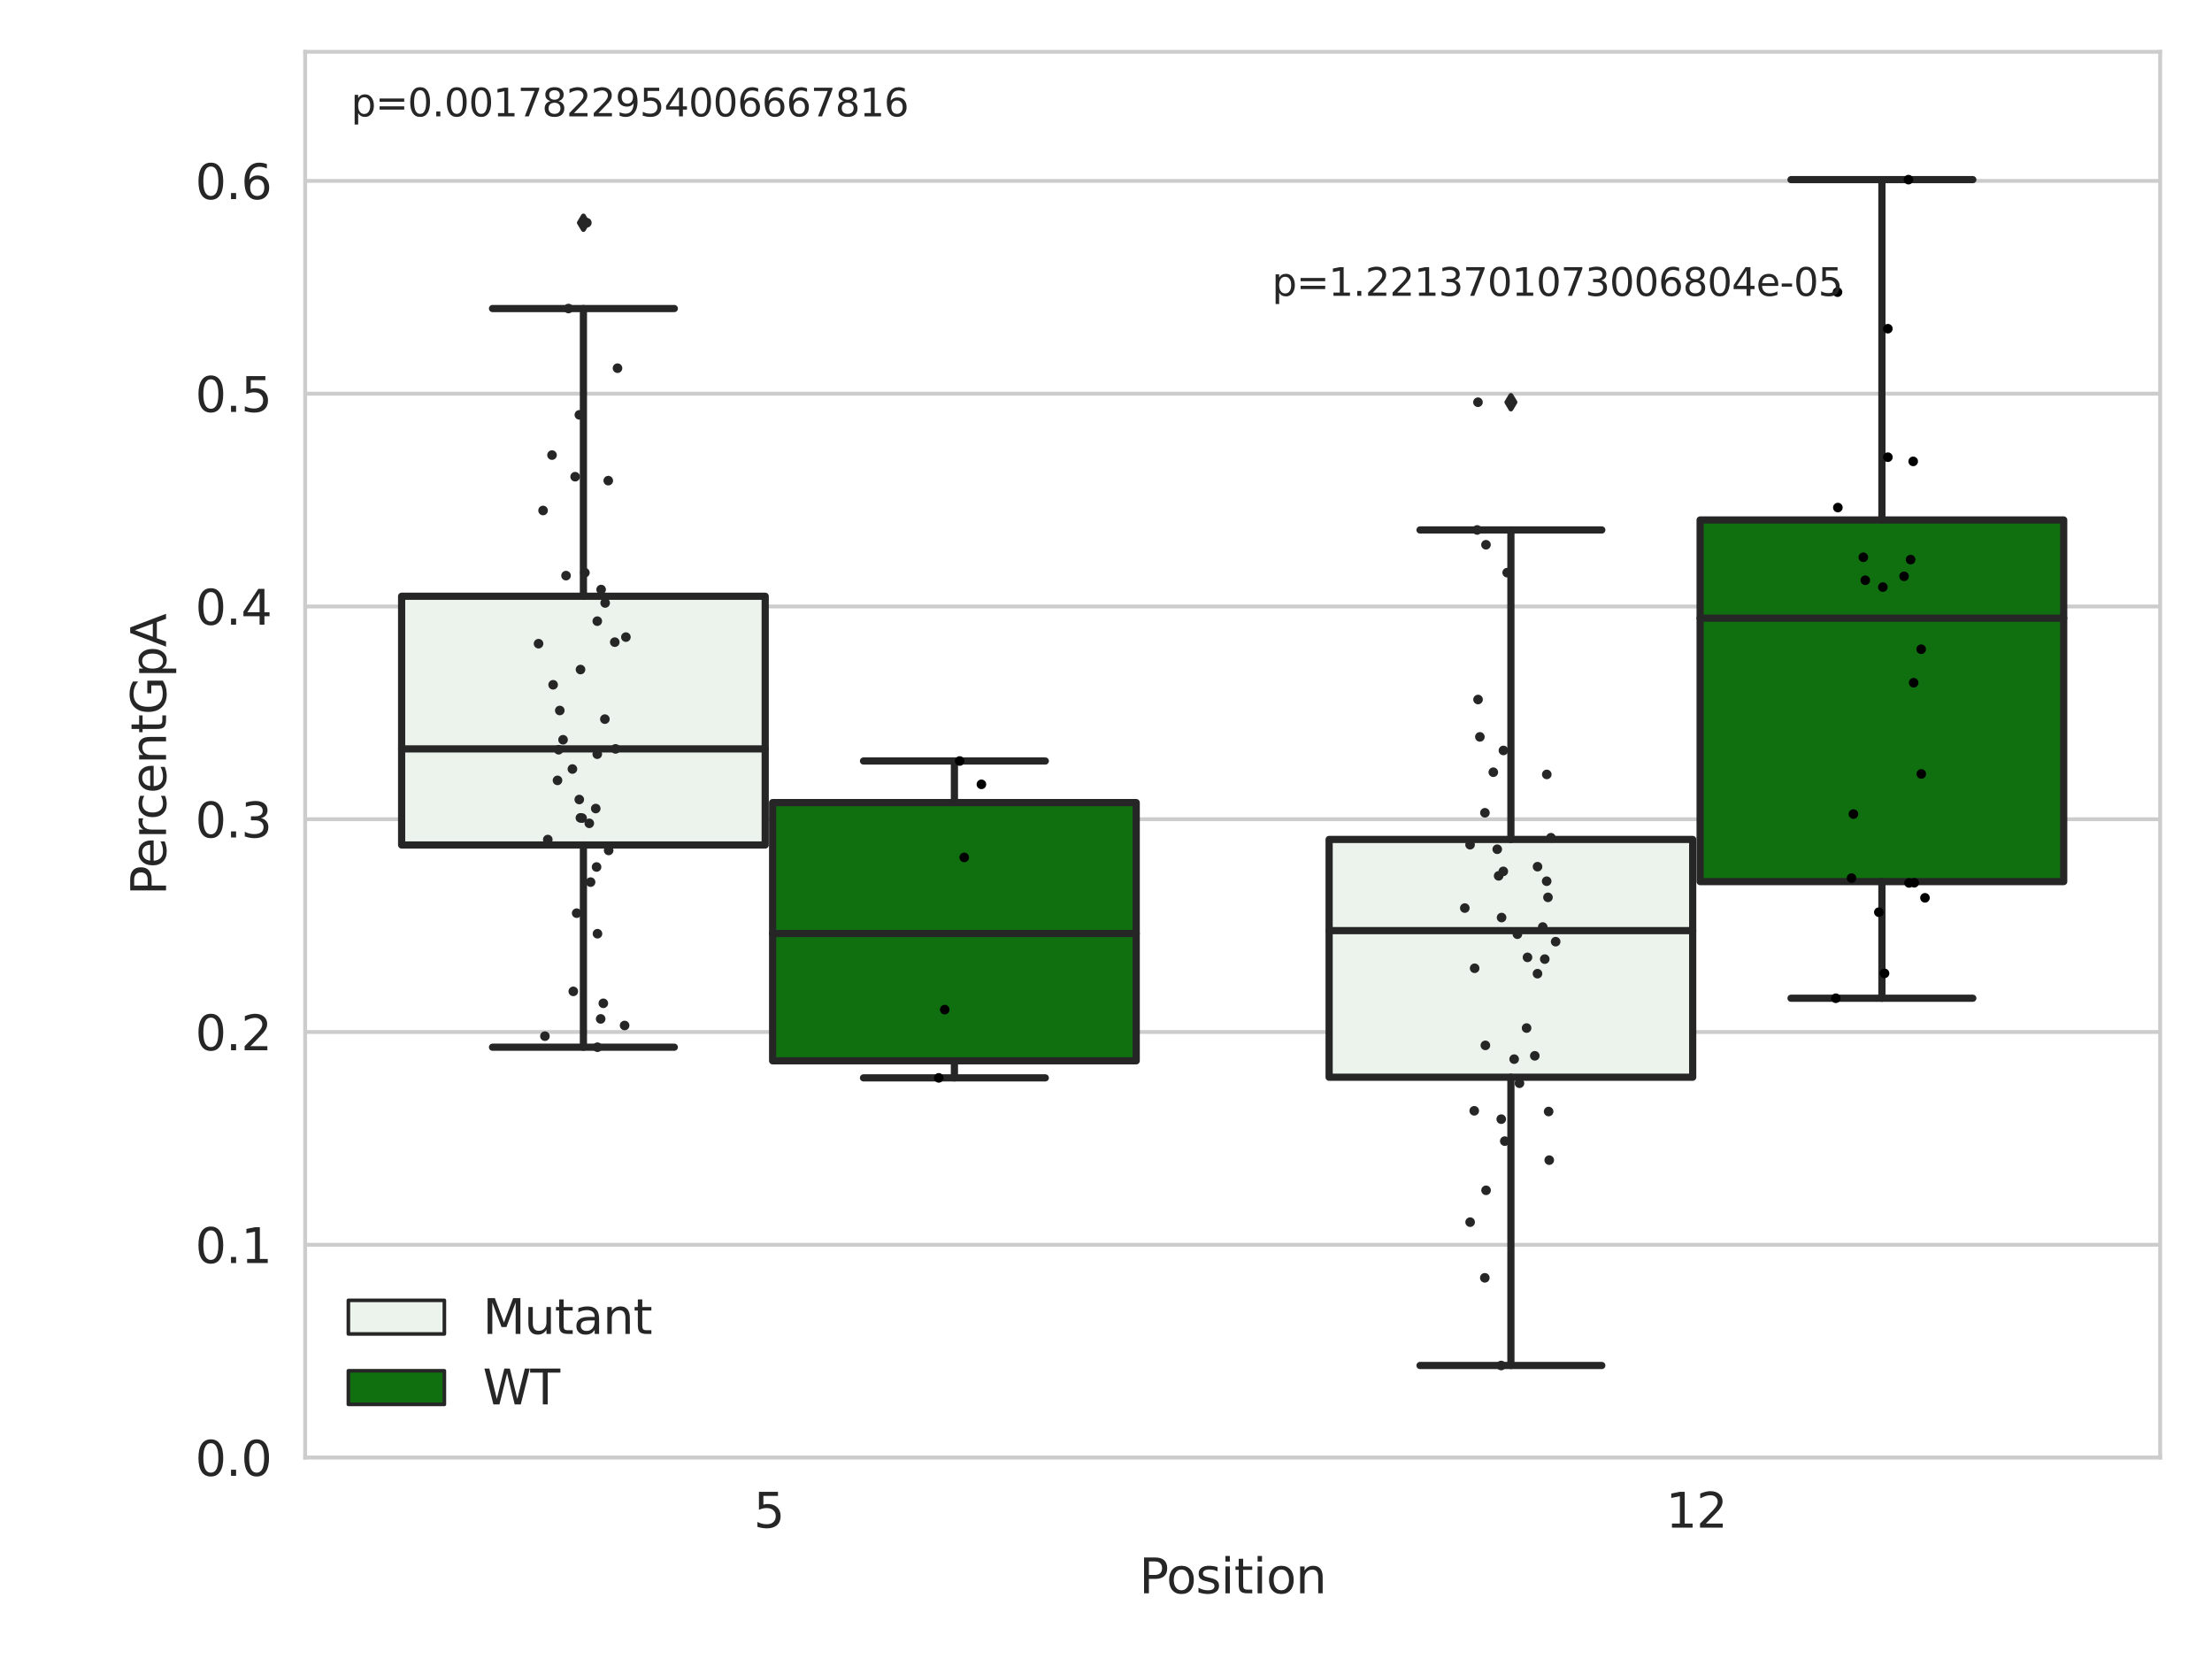 <?xml version="1.0" encoding="utf-8" standalone="no"?>
<!DOCTYPE svg PUBLIC "-//W3C//DTD SVG 1.1//EN"
  "http://www.w3.org/Graphics/SVG/1.1/DTD/svg11.dtd">
<svg xmlns:xlink="http://www.w3.org/1999/xlink" width="460.8pt" height="345.6pt" viewBox="0 0 460.8 345.6" xmlns="http://www.w3.org/2000/svg" version="1.1">
 <defs>
  <style type="text/css">*{stroke-linejoin: round; stroke-linecap: butt}</style>
 </defs>
 <g id="figure_1">
  <g id="patch_1">
   <path d="M 0 345.6 
L 460.8 345.6 
L 460.8 0 
L 0 0 
z
" style="fill: #ffffff"/>
  </g>
  <g id="axes_1">
   <g id="patch_2">
    <path d="M 63.571 303.64 
L 450 303.64 
L 450 10.8 
L 63.571 10.8 
z
" style="fill: #ffffff"/>
   </g>
   <g id="matplotlib.axis_1">
    <g id="xtick_1">
     <g id="text_1">
      <!-- 5 -->
      <g style="fill: #262626" transform="translate(156.997 318.238)scale(0.1 -0.1)">
       <defs>
        <path id="DejaVuSans-35" d="M 691 4666 
L 3169 4666 
L 3169 4134 
L 1269 4134 
L 1269 2991 
Q 1406 3038 1543 3061 
Q 1681 3084 1819 3084 
Q 2600 3084 3056 2656 
Q 3513 2228 3513 1497 
Q 3513 744 3044 326 
Q 2575 -91 1722 -91 
Q 1428 -91 1123 -41 
Q 819 9 494 109 
L 494 744 
Q 775 591 1075 516 
Q 1375 441 1709 441 
Q 2250 441 2565 725 
Q 2881 1009 2881 1497 
Q 2881 1984 2565 2268 
Q 2250 2553 1709 2553 
Q 1456 2553 1204 2497 
Q 953 2441 691 2322 
L 691 4666 
z
" transform="scale(0.016)"/>
       </defs>
       <use xlink:href="#DejaVuSans-35"/>
      </g>
     </g>
    </g>
    <g id="xtick_2">
     <g id="text_2">
      <!-- 12 -->
      <g style="fill: #262626" transform="translate(347.03 318.238)scale(0.1 -0.1)">
       <defs>
        <path id="DejaVuSans-31" d="M 794 531 
L 1825 531 
L 1825 4091 
L 703 3866 
L 703 4441 
L 1819 4666 
L 2450 4666 
L 2450 531 
L 3481 531 
L 3481 0 
L 794 0 
L 794 531 
z
" transform="scale(0.016)"/>
        <path id="DejaVuSans-32" d="M 1228 531 
L 3431 531 
L 3431 0 
L 469 0 
L 469 531 
Q 828 903 1448 1529 
Q 2069 2156 2228 2338 
Q 2531 2678 2651 2914 
Q 2772 3150 2772 3378 
Q 2772 3750 2511 3984 
Q 2250 4219 1831 4219 
Q 1534 4219 1204 4116 
Q 875 4013 500 3803 
L 500 4441 
Q 881 4594 1212 4672 
Q 1544 4750 1819 4750 
Q 2544 4750 2975 4387 
Q 3406 4025 3406 3419 
Q 3406 3131 3298 2873 
Q 3191 2616 2906 2266 
Q 2828 2175 2409 1742 
Q 1991 1309 1228 531 
z
" transform="scale(0.016)"/>
       </defs>
       <use xlink:href="#DejaVuSans-31"/>
       <use xlink:href="#DejaVuSans-32" x="63.623"/>
      </g>
     </g>
    </g>
    <g id="text_3">
     <!-- Position -->
     <g style="fill: #262626" transform="translate(237.322 331.917)scale(0.1 -0.1)">
      <defs>
       <path id="DejaVuSans-50" d="M 1259 4147 
L 1259 2394 
L 2053 2394 
Q 2494 2394 2734 2622 
Q 2975 2850 2975 3272 
Q 2975 3691 2734 3919 
Q 2494 4147 2053 4147 
L 1259 4147 
z
M 628 4666 
L 2053 4666 
Q 2838 4666 3239 4311 
Q 3641 3956 3641 3272 
Q 3641 2581 3239 2228 
Q 2838 1875 2053 1875 
L 1259 1875 
L 1259 0 
L 628 0 
L 628 4666 
z
" transform="scale(0.016)"/>
       <path id="DejaVuSans-6f" d="M 1959 3097 
Q 1497 3097 1228 2736 
Q 959 2375 959 1747 
Q 959 1119 1226 758 
Q 1494 397 1959 397 
Q 2419 397 2687 759 
Q 2956 1122 2956 1747 
Q 2956 2369 2687 2733 
Q 2419 3097 1959 3097 
z
M 1959 3584 
Q 2709 3584 3137 3096 
Q 3566 2609 3566 1747 
Q 3566 888 3137 398 
Q 2709 -91 1959 -91 
Q 1206 -91 779 398 
Q 353 888 353 1747 
Q 353 2609 779 3096 
Q 1206 3584 1959 3584 
z
" transform="scale(0.016)"/>
       <path id="DejaVuSans-73" d="M 2834 3397 
L 2834 2853 
Q 2591 2978 2328 3040 
Q 2066 3103 1784 3103 
Q 1356 3103 1142 2972 
Q 928 2841 928 2578 
Q 928 2378 1081 2264 
Q 1234 2150 1697 2047 
L 1894 2003 
Q 2506 1872 2764 1633 
Q 3022 1394 3022 966 
Q 3022 478 2636 193 
Q 2250 -91 1575 -91 
Q 1294 -91 989 -36 
Q 684 19 347 128 
L 347 722 
Q 666 556 975 473 
Q 1284 391 1588 391 
Q 1994 391 2212 530 
Q 2431 669 2431 922 
Q 2431 1156 2273 1281 
Q 2116 1406 1581 1522 
L 1381 1569 
Q 847 1681 609 1914 
Q 372 2147 372 2553 
Q 372 3047 722 3315 
Q 1072 3584 1716 3584 
Q 2034 3584 2315 3537 
Q 2597 3491 2834 3397 
z
" transform="scale(0.016)"/>
       <path id="DejaVuSans-69" d="M 603 3500 
L 1178 3500 
L 1178 0 
L 603 0 
L 603 3500 
z
M 603 4863 
L 1178 4863 
L 1178 4134 
L 603 4134 
L 603 4863 
z
" transform="scale(0.016)"/>
       <path id="DejaVuSans-74" d="M 1172 4494 
L 1172 3500 
L 2356 3500 
L 2356 3053 
L 1172 3053 
L 1172 1153 
Q 1172 725 1289 603 
Q 1406 481 1766 481 
L 2356 481 
L 2356 0 
L 1766 0 
Q 1100 0 847 248 
Q 594 497 594 1153 
L 594 3053 
L 172 3053 
L 172 3500 
L 594 3500 
L 594 4494 
L 1172 4494 
z
" transform="scale(0.016)"/>
       <path id="DejaVuSans-6e" d="M 3513 2113 
L 3513 0 
L 2938 0 
L 2938 2094 
Q 2938 2591 2744 2837 
Q 2550 3084 2163 3084 
Q 1697 3084 1428 2787 
Q 1159 2491 1159 1978 
L 1159 0 
L 581 0 
L 581 3500 
L 1159 3500 
L 1159 2956 
Q 1366 3272 1645 3428 
Q 1925 3584 2291 3584 
Q 2894 3584 3203 3211 
Q 3513 2838 3513 2113 
z
" transform="scale(0.016)"/>
      </defs>
      <use xlink:href="#DejaVuSans-50"/>
      <use xlink:href="#DejaVuSans-6f" x="56.678"/>
      <use xlink:href="#DejaVuSans-73" x="117.859"/>
      <use xlink:href="#DejaVuSans-69" x="169.959"/>
      <use xlink:href="#DejaVuSans-74" x="197.742"/>
      <use xlink:href="#DejaVuSans-69" x="236.951"/>
      <use xlink:href="#DejaVuSans-6f" x="264.734"/>
      <use xlink:href="#DejaVuSans-6e" x="325.916"/>
     </g>
    </g>
   </g>
   <g id="matplotlib.axis_2">
    <g id="ytick_1">
     <g id="line2d_1">
      <path d="M 63.571 303.64 
L 450 303.64 
" clip-path="url(#p9f5e91144c)" style="fill: none; stroke: #cccccc; stroke-width: 0.8; stroke-linecap: round"/>
     </g>
     <g id="text_4">
      <!-- 0.0 -->
      <g style="fill: #262626" transform="translate(40.668 307.439)scale(0.1 -0.1)">
       <defs>
        <path id="DejaVuSans-30" d="M 2034 4250 
Q 1547 4250 1301 3770 
Q 1056 3291 1056 2328 
Q 1056 1369 1301 889 
Q 1547 409 2034 409 
Q 2525 409 2770 889 
Q 3016 1369 3016 2328 
Q 3016 3291 2770 3770 
Q 2525 4250 2034 4250 
z
M 2034 4750 
Q 2819 4750 3233 4129 
Q 3647 3509 3647 2328 
Q 3647 1150 3233 529 
Q 2819 -91 2034 -91 
Q 1250 -91 836 529 
Q 422 1150 422 2328 
Q 422 3509 836 4129 
Q 1250 4750 2034 4750 
z
" transform="scale(0.016)"/>
        <path id="DejaVuSans-2e" d="M 684 794 
L 1344 794 
L 1344 0 
L 684 0 
L 684 794 
z
" transform="scale(0.016)"/>
       </defs>
       <use xlink:href="#DejaVuSans-30"/>
       <use xlink:href="#DejaVuSans-2e" x="63.623"/>
       <use xlink:href="#DejaVuSans-30" x="95.41"/>
      </g>
     </g>
    </g>
    <g id="ytick_2">
     <g id="line2d_2">
      <path d="M 63.571 259.314 
L 450 259.314 
" clip-path="url(#p9f5e91144c)" style="fill: none; stroke: #cccccc; stroke-width: 0.8; stroke-linecap: round"/>
     </g>
     <g id="text_5">
      <!-- 0.1 -->
      <g style="fill: #262626" transform="translate(40.668 263.113)scale(0.1 -0.1)">
       <use xlink:href="#DejaVuSans-30"/>
       <use xlink:href="#DejaVuSans-2e" x="63.623"/>
       <use xlink:href="#DejaVuSans-31" x="95.41"/>
      </g>
     </g>
    </g>
    <g id="ytick_3">
     <g id="line2d_3">
      <path d="M 63.571 214.988 
L 450 214.988 
" clip-path="url(#p9f5e91144c)" style="fill: none; stroke: #cccccc; stroke-width: 0.8; stroke-linecap: round"/>
     </g>
     <g id="text_6">
      <!-- 0.2 -->
      <g style="fill: #262626" transform="translate(40.668 218.787)scale(0.1 -0.1)">
       <use xlink:href="#DejaVuSans-30"/>
       <use xlink:href="#DejaVuSans-2e" x="63.623"/>
       <use xlink:href="#DejaVuSans-32" x="95.41"/>
      </g>
     </g>
    </g>
    <g id="ytick_4">
     <g id="line2d_4">
      <path d="M 63.571 170.662 
L 450 170.662 
" clip-path="url(#p9f5e91144c)" style="fill: none; stroke: #cccccc; stroke-width: 0.8; stroke-linecap: round"/>
     </g>
     <g id="text_7">
      <!-- 0.3 -->
      <g style="fill: #262626" transform="translate(40.668 174.461)scale(0.1 -0.1)">
       <defs>
        <path id="DejaVuSans-33" d="M 2597 2516 
Q 3050 2419 3304 2112 
Q 3559 1806 3559 1356 
Q 3559 666 3084 287 
Q 2609 -91 1734 -91 
Q 1441 -91 1130 -33 
Q 819 25 488 141 
L 488 750 
Q 750 597 1062 519 
Q 1375 441 1716 441 
Q 2309 441 2620 675 
Q 2931 909 2931 1356 
Q 2931 1769 2642 2001 
Q 2353 2234 1838 2234 
L 1294 2234 
L 1294 2753 
L 1863 2753 
Q 2328 2753 2575 2939 
Q 2822 3125 2822 3475 
Q 2822 3834 2567 4026 
Q 2313 4219 1838 4219 
Q 1578 4219 1281 4162 
Q 984 4106 628 3988 
L 628 4550 
Q 988 4650 1302 4700 
Q 1616 4750 1894 4750 
Q 2613 4750 3031 4423 
Q 3450 4097 3450 3541 
Q 3450 3153 3228 2886 
Q 3006 2619 2597 2516 
z
" transform="scale(0.016)"/>
       </defs>
       <use xlink:href="#DejaVuSans-30"/>
       <use xlink:href="#DejaVuSans-2e" x="63.623"/>
       <use xlink:href="#DejaVuSans-33" x="95.41"/>
      </g>
     </g>
    </g>
    <g id="ytick_5">
     <g id="line2d_5">
      <path d="M 63.571 126.336 
L 450 126.336 
" clip-path="url(#p9f5e91144c)" style="fill: none; stroke: #cccccc; stroke-width: 0.8; stroke-linecap: round"/>
     </g>
     <g id="text_8">
      <!-- 0.4 -->
      <g style="fill: #262626" transform="translate(40.668 130.135)scale(0.1 -0.1)">
       <defs>
        <path id="DejaVuSans-34" d="M 2419 4116 
L 825 1625 
L 2419 1625 
L 2419 4116 
z
M 2253 4666 
L 3047 4666 
L 3047 1625 
L 3713 1625 
L 3713 1100 
L 3047 1100 
L 3047 0 
L 2419 0 
L 2419 1100 
L 313 1100 
L 313 1709 
L 2253 4666 
z
" transform="scale(0.016)"/>
       </defs>
       <use xlink:href="#DejaVuSans-30"/>
       <use xlink:href="#DejaVuSans-2e" x="63.623"/>
       <use xlink:href="#DejaVuSans-34" x="95.41"/>
      </g>
     </g>
    </g>
    <g id="ytick_6">
     <g id="line2d_6">
      <path d="M 63.571 82.01 
L 450 82.01 
" clip-path="url(#p9f5e91144c)" style="fill: none; stroke: #cccccc; stroke-width: 0.8; stroke-linecap: round"/>
     </g>
     <g id="text_9">
      <!-- 0.5 -->
      <g style="fill: #262626" transform="translate(40.668 85.809)scale(0.1 -0.1)">
       <use xlink:href="#DejaVuSans-30"/>
       <use xlink:href="#DejaVuSans-2e" x="63.623"/>
       <use xlink:href="#DejaVuSans-35" x="95.41"/>
      </g>
     </g>
    </g>
    <g id="ytick_7">
     <g id="line2d_7">
      <path d="M 63.571 37.683 
L 450 37.683 
" clip-path="url(#p9f5e91144c)" style="fill: none; stroke: #cccccc; stroke-width: 0.8; stroke-linecap: round"/>
     </g>
     <g id="text_10">
      <!-- 0.6 -->
      <g style="fill: #262626" transform="translate(40.668 41.483)scale(0.1 -0.1)">
       <defs>
        <path id="DejaVuSans-36" d="M 2113 2584 
Q 1688 2584 1439 2293 
Q 1191 2003 1191 1497 
Q 1191 994 1439 701 
Q 1688 409 2113 409 
Q 2538 409 2786 701 
Q 3034 994 3034 1497 
Q 3034 2003 2786 2293 
Q 2538 2584 2113 2584 
z
M 3366 4563 
L 3366 3988 
Q 3128 4100 2886 4159 
Q 2644 4219 2406 4219 
Q 1781 4219 1451 3797 
Q 1122 3375 1075 2522 
Q 1259 2794 1537 2939 
Q 1816 3084 2150 3084 
Q 2853 3084 3261 2657 
Q 3669 2231 3669 1497 
Q 3669 778 3244 343 
Q 2819 -91 2113 -91 
Q 1303 -91 875 529 
Q 447 1150 447 2328 
Q 447 3434 972 4092 
Q 1497 4750 2381 4750 
Q 2619 4750 2861 4703 
Q 3103 4656 3366 4563 
z
" transform="scale(0.016)"/>
       </defs>
       <use xlink:href="#DejaVuSans-30"/>
       <use xlink:href="#DejaVuSans-2e" x="63.623"/>
       <use xlink:href="#DejaVuSans-36" x="95.41"/>
      </g>
     </g>
    </g>
    <g id="text_11">
     <!-- PercentGpA -->
     <g style="fill: #262626" transform="translate(34.588 186.497)rotate(-90)scale(0.1 -0.1)">
      <defs>
       <path id="DejaVuSans-65" d="M 3597 1894 
L 3597 1613 
L 953 1613 
Q 991 1019 1311 708 
Q 1631 397 2203 397 
Q 2534 397 2845 478 
Q 3156 559 3463 722 
L 3463 178 
Q 3153 47 2828 -22 
Q 2503 -91 2169 -91 
Q 1331 -91 842 396 
Q 353 884 353 1716 
Q 353 2575 817 3079 
Q 1281 3584 2069 3584 
Q 2775 3584 3186 3129 
Q 3597 2675 3597 1894 
z
M 3022 2063 
Q 3016 2534 2758 2815 
Q 2500 3097 2075 3097 
Q 1594 3097 1305 2825 
Q 1016 2553 972 2059 
L 3022 2063 
z
" transform="scale(0.016)"/>
       <path id="DejaVuSans-72" d="M 2631 2963 
Q 2534 3019 2420 3045 
Q 2306 3072 2169 3072 
Q 1681 3072 1420 2755 
Q 1159 2438 1159 1844 
L 1159 0 
L 581 0 
L 581 3500 
L 1159 3500 
L 1159 2956 
Q 1341 3275 1631 3429 
Q 1922 3584 2338 3584 
Q 2397 3584 2469 3576 
Q 2541 3569 2628 3553 
L 2631 2963 
z
" transform="scale(0.016)"/>
       <path id="DejaVuSans-63" d="M 3122 3366 
L 3122 2828 
Q 2878 2963 2633 3030 
Q 2388 3097 2138 3097 
Q 1578 3097 1268 2742 
Q 959 2388 959 1747 
Q 959 1106 1268 751 
Q 1578 397 2138 397 
Q 2388 397 2633 464 
Q 2878 531 3122 666 
L 3122 134 
Q 2881 22 2623 -34 
Q 2366 -91 2075 -91 
Q 1284 -91 818 406 
Q 353 903 353 1747 
Q 353 2603 823 3093 
Q 1294 3584 2113 3584 
Q 2378 3584 2631 3529 
Q 2884 3475 3122 3366 
z
" transform="scale(0.016)"/>
       <path id="DejaVuSans-47" d="M 3809 666 
L 3809 1919 
L 2778 1919 
L 2778 2438 
L 4434 2438 
L 4434 434 
Q 4069 175 3628 42 
Q 3188 -91 2688 -91 
Q 1594 -91 976 548 
Q 359 1188 359 2328 
Q 359 3472 976 4111 
Q 1594 4750 2688 4750 
Q 3144 4750 3555 4637 
Q 3966 4525 4313 4306 
L 4313 3634 
Q 3963 3931 3569 4081 
Q 3175 4231 2741 4231 
Q 1884 4231 1454 3753 
Q 1025 3275 1025 2328 
Q 1025 1384 1454 906 
Q 1884 428 2741 428 
Q 3075 428 3337 486 
Q 3600 544 3809 666 
z
" transform="scale(0.016)"/>
       <path id="DejaVuSans-70" d="M 1159 525 
L 1159 -1331 
L 581 -1331 
L 581 3500 
L 1159 3500 
L 1159 2969 
Q 1341 3281 1617 3432 
Q 1894 3584 2278 3584 
Q 2916 3584 3314 3078 
Q 3713 2572 3713 1747 
Q 3713 922 3314 415 
Q 2916 -91 2278 -91 
Q 1894 -91 1617 61 
Q 1341 213 1159 525 
z
M 3116 1747 
Q 3116 2381 2855 2742 
Q 2594 3103 2138 3103 
Q 1681 3103 1420 2742 
Q 1159 2381 1159 1747 
Q 1159 1113 1420 752 
Q 1681 391 2138 391 
Q 2594 391 2855 752 
Q 3116 1113 3116 1747 
z
" transform="scale(0.016)"/>
       <path id="DejaVuSans-41" d="M 2188 4044 
L 1331 1722 
L 3047 1722 
L 2188 4044 
z
M 1831 4666 
L 2547 4666 
L 4325 0 
L 3669 0 
L 3244 1197 
L 1141 1197 
L 716 0 
L 50 0 
L 1831 4666 
z
" transform="scale(0.016)"/>
      </defs>
      <use xlink:href="#DejaVuSans-50"/>
      <use xlink:href="#DejaVuSans-65" x="56.678"/>
      <use xlink:href="#DejaVuSans-72" x="118.201"/>
      <use xlink:href="#DejaVuSans-63" x="157.064"/>
      <use xlink:href="#DejaVuSans-65" x="212.045"/>
      <use xlink:href="#DejaVuSans-6e" x="273.568"/>
      <use xlink:href="#DejaVuSans-74" x="336.947"/>
      <use xlink:href="#DejaVuSans-47" x="376.156"/>
      <use xlink:href="#DejaVuSans-70" x="453.646"/>
      <use xlink:href="#DejaVuSans-41" x="517.123"/>
     </g>
    </g>
   </g>
   <g id="patch_3">
    <path d="M 83.666 176.026 
L 159.406 176.026 
L 159.406 124.211 
L 83.666 124.211 
L 83.666 176.026 
z
" clip-path="url(#p9f5e91144c)" style="fill: #ecf2ec; stroke: #262626; stroke-width: 1.5; stroke-linejoin: miter"/>
   </g>
   <g id="patch_4">
    <path d="M 160.951 220.986 
L 236.691 220.986 
L 236.691 167.197 
L 160.951 167.197 
L 160.951 220.986 
z
" clip-path="url(#p9f5e91144c)" style="fill: #107010; stroke: #262626; stroke-width: 1.5; stroke-linejoin: miter"/>
   </g>
   <g id="patch_5">
    <path d="M 276.88 224.405 
L 352.62 224.405 
L 352.62 174.875 
L 276.88 174.875 
L 276.88 224.405 
z
" clip-path="url(#p9f5e91144c)" style="fill: #ecf2ec; stroke: #262626; stroke-width: 1.5; stroke-linejoin: miter"/>
   </g>
   <g id="patch_6">
    <path d="M 354.166 183.652 
L 429.906 183.652 
L 429.906 108.321 
L 354.166 108.321 
L 354.166 183.652 
z
" clip-path="url(#p9f5e91144c)" style="fill: #107010; stroke: #262626; stroke-width: 1.5; stroke-linejoin: miter"/>
   </g>
   <g id="patch_7">
    <path d="M 160.178 303.64 
L 160.178 303.64 
L 160.178 303.64 
L 160.178 303.64 
z
" clip-path="url(#p9f5e91144c)" style="fill: #ecf2ec; stroke: #262626; stroke-width: 0.75; stroke-linejoin: miter"/>
   </g>
   <g id="patch_8">
    <path d="M 160.178 303.64 
L 160.178 303.64 
L 160.178 303.64 
L 160.178 303.64 
z
" clip-path="url(#p9f5e91144c)" style="fill: #107010; stroke: #262626; stroke-width: 0.75; stroke-linejoin: miter"/>
   </g>
   <g id="PathCollection_1"/>
   <g id="PathCollection_2"/>
   <g id="line2d_8">
    <path d="M 121.536 176.026 
L 121.536 218.152 
" clip-path="url(#p9f5e91144c)" style="fill: none; stroke: #262626; stroke-width: 1.5; stroke-linecap: round"/>
   </g>
   <g id="line2d_9">
    <path d="M 121.536 124.211 
L 121.536 64.276 
" clip-path="url(#p9f5e91144c)" style="fill: none; stroke: #262626; stroke-width: 1.5; stroke-linecap: round"/>
   </g>
   <g id="line2d_10">
    <path d="M 102.601 218.152 
L 140.471 218.152 
" clip-path="url(#p9f5e91144c)" style="fill: none; stroke: #262626; stroke-width: 1.5; stroke-linecap: round"/>
   </g>
   <g id="line2d_11">
    <path d="M 102.601 64.276 
L 140.471 64.276 
" clip-path="url(#p9f5e91144c)" style="fill: none; stroke: #262626; stroke-width: 1.5; stroke-linecap: round"/>
   </g>
   <g id="line2d_12">
    <defs>
     <path id="mc720cf7388" d="M -0 1.414 
L 0.849 0 
L 0 -1.414 
L -0.849 -0 
z
" style="stroke: #262626; stroke-linejoin: miter"/>
    </defs>
    <g clip-path="url(#p9f5e91144c)">
     <use xlink:href="#mc720cf7388" x="121.536" y="46.403" style="fill: #262626; stroke: #262626; stroke-linejoin: miter"/>
    </g>
   </g>
   <g id="line2d_13">
    <path d="M 198.821 220.986 
L 198.821 224.54 
" clip-path="url(#p9f5e91144c)" style="fill: none; stroke: #262626; stroke-width: 1.5; stroke-linecap: round"/>
   </g>
   <g id="line2d_14">
    <path d="M 198.821 167.197 
L 198.821 158.531 
" clip-path="url(#p9f5e91144c)" style="fill: none; stroke: #262626; stroke-width: 1.5; stroke-linecap: round"/>
   </g>
   <g id="line2d_15">
    <path d="M 179.886 224.54 
L 217.756 224.54 
" clip-path="url(#p9f5e91144c)" style="fill: none; stroke: #262626; stroke-width: 1.5; stroke-linecap: round"/>
   </g>
   <g id="line2d_16">
    <path d="M 179.886 158.531 
L 217.756 158.531 
" clip-path="url(#p9f5e91144c)" style="fill: none; stroke: #262626; stroke-width: 1.5; stroke-linecap: round"/>
   </g>
   <g id="line2d_17">
    <g clip-path="url(#p9f5e91144c)">
     <use xlink:href="#mc720cf7388" x="198.821" y="383.862" style="fill: #262626; stroke: #262626; stroke-linejoin: miter"/>
    </g>
   </g>
   <g id="line2d_18">
    <path d="M 314.75 224.405 
L 314.75 284.457 
" clip-path="url(#p9f5e91144c)" style="fill: none; stroke: #262626; stroke-width: 1.5; stroke-linecap: round"/>
   </g>
   <g id="line2d_19">
    <path d="M 314.75 174.875 
L 314.75 110.4 
" clip-path="url(#p9f5e91144c)" style="fill: none; stroke: #262626; stroke-width: 1.5; stroke-linecap: round"/>
   </g>
   <g id="line2d_20">
    <path d="M 295.815 284.457 
L 333.685 284.457 
" clip-path="url(#p9f5e91144c)" style="fill: none; stroke: #262626; stroke-width: 1.5; stroke-linecap: round"/>
   </g>
   <g id="line2d_21">
    <path d="M 295.815 110.4 
L 333.685 110.4 
" clip-path="url(#p9f5e91144c)" style="fill: none; stroke: #262626; stroke-width: 1.5; stroke-linecap: round"/>
   </g>
   <g id="line2d_22">
    <g clip-path="url(#p9f5e91144c)">
     <use xlink:href="#mc720cf7388" x="314.75" y="328.4" style="fill: #262626; stroke: #262626; stroke-linejoin: miter"/>
     <use xlink:href="#mc720cf7388" x="314.75" y="83.79" style="fill: #262626; stroke: #262626; stroke-linejoin: miter"/>
    </g>
   </g>
   <g id="line2d_23">
    <path d="M 392.036 183.652 
L 392.036 207.95 
" clip-path="url(#p9f5e91144c)" style="fill: none; stroke: #262626; stroke-width: 1.5; stroke-linecap: round"/>
   </g>
   <g id="line2d_24">
    <path d="M 392.036 108.321 
L 392.036 37.422 
" clip-path="url(#p9f5e91144c)" style="fill: none; stroke: #262626; stroke-width: 1.5; stroke-linecap: round"/>
   </g>
   <g id="line2d_25">
    <path d="M 373.101 207.95 
L 410.971 207.95 
" clip-path="url(#p9f5e91144c)" style="fill: none; stroke: #262626; stroke-width: 1.5; stroke-linecap: round"/>
   </g>
   <g id="line2d_26">
    <path d="M 373.101 37.422 
L 410.971 37.422 
" clip-path="url(#p9f5e91144c)" style="fill: none; stroke: #262626; stroke-width: 1.5; stroke-linecap: round"/>
   </g>
   <g id="line2d_27"/>
   <g id="line2d_28">
    <path d="M 83.666 156.006 
L 159.406 156.006 
" clip-path="url(#p9f5e91144c)" style="fill: none; stroke: #262626; stroke-width: 1.5; stroke-linecap: round"/>
   </g>
   <g id="line2d_29">
    <path d="M 160.951 194.467 
L 236.691 194.467 
" clip-path="url(#p9f5e91144c)" style="fill: none; stroke: #262626; stroke-width: 1.5; stroke-linecap: round"/>
   </g>
   <g id="line2d_30">
    <path d="M 276.88 193.863 
L 352.62 193.863 
" clip-path="url(#p9f5e91144c)" style="fill: none; stroke: #262626; stroke-width: 1.5; stroke-linecap: round"/>
   </g>
   <g id="line2d_31">
    <path d="M 354.166 128.774 
L 429.906 128.774 
" clip-path="url(#p9f5e91144c)" style="fill: none; stroke: #262626; stroke-width: 1.5; stroke-linecap: round"/>
   </g>
   <g id="patch_9">
    <path d="M 63.571 303.64 
L 63.571 10.8 
" style="fill: none; stroke: #cccccc; stroke-width: 0.8; stroke-linejoin: miter; stroke-linecap: square"/>
   </g>
   <g id="patch_10">
    <path d="M 450 303.64 
L 450 10.8 
" style="fill: none; stroke: #cccccc; stroke-width: 0.8; stroke-linejoin: miter; stroke-linecap: square"/>
   </g>
   <g id="patch_11">
    <path d="M 63.571 303.64 
L 450 303.64 
" style="fill: none; stroke: #cccccc; stroke-width: 0.8; stroke-linejoin: miter; stroke-linecap: square"/>
   </g>
   <g id="patch_12">
    <path d="M 63.571 10.8 
L 450 10.8 
" style="fill: none; stroke: #cccccc; stroke-width: 0.8; stroke-linejoin: miter; stroke-linecap: square"/>
   </g>
   <g id="PathCollection_3">
    <defs>
     <path id="C0_0_feb5b26260" d="M 0 1 
C 0.265 1 0.52 0.895 0.707 0.707 
C 0.895 0.52 1 0.265 1 -0 
C 1 -0.265 0.895 -0.52 0.707 -0.707 
C 0.52 -0.895 0.265 -1 0 -1 
C -0.265 -1 -0.52 -0.895 -0.707 -0.707 
C -0.895 -0.52 -1 -0.265 -1 0 
C -1 0.265 -0.895 0.52 -0.707 0.707 
C -0.52 0.895 -0.265 1 0 1 
z
"/>
    </defs>
    <g clip-path="url(#p9f5e91144c)">
     <use xlink:href="#C0_0_feb5b26260" x="119.816" y="99.307" style="fill: #262626"/>
    </g>
    <g clip-path="url(#p9f5e91144c)">
     <use xlink:href="#C0_0_feb5b26260" x="128.07" y="133.771" style="fill: #262626"/>
    </g>
    <g clip-path="url(#p9f5e91144c)">
     <use xlink:href="#C0_0_feb5b26260" x="116.138" y="162.567" style="fill: #262626"/>
    </g>
    <g clip-path="url(#p9f5e91144c)">
     <use xlink:href="#C0_0_feb5b26260" x="117.914" y="119.913" style="fill: #262626"/>
    </g>
    <g clip-path="url(#p9f5e91144c)">
     <use xlink:href="#C0_0_feb5b26260" x="130.385" y="132.72" style="fill: #262626"/>
    </g>
    <g clip-path="url(#p9f5e91144c)">
     <use xlink:href="#C0_0_feb5b26260" x="113.132" y="106.345" style="fill: #262626"/>
    </g>
    <g clip-path="url(#p9f5e91144c)">
     <use xlink:href="#C0_0_feb5b26260" x="124.275" y="180.611" style="fill: #262626"/>
    </g>
    <g clip-path="url(#p9f5e91144c)">
     <use xlink:href="#C0_0_feb5b26260" x="125.132" y="212.254" style="fill: #262626"/>
    </g>
    <g clip-path="url(#p9f5e91144c)">
     <use xlink:href="#C0_0_feb5b26260" x="119.244" y="160.202" style="fill: #262626"/>
    </g>
    <g clip-path="url(#p9f5e91144c)">
     <use xlink:href="#C0_0_feb5b26260" x="125.223" y="122.813" style="fill: #262626"/>
    </g>
    <g clip-path="url(#p9f5e91144c)">
     <use xlink:href="#C0_0_feb5b26260" x="126.063" y="125.609" style="fill: #262626"/>
    </g>
    <g clip-path="url(#p9f5e91144c)">
     <use xlink:href="#C0_0_feb5b26260" x="119.428" y="206.52" style="fill: #262626"/>
    </g>
    <g clip-path="url(#p9f5e91144c)">
     <use xlink:href="#C0_0_feb5b26260" x="124.462" y="218.152" style="fill: #262626"/>
    </g>
    <g clip-path="url(#p9f5e91144c)">
     <use xlink:href="#C0_0_feb5b26260" x="124.465" y="194.509" style="fill: #262626"/>
    </g>
    <g clip-path="url(#p9f5e91144c)">
     <use xlink:href="#C0_0_feb5b26260" x="130.119" y="213.626" style="fill: #262626"/>
    </g>
    <g clip-path="url(#p9f5e91144c)">
     <use xlink:href="#C0_0_feb5b26260" x="126.005" y="149.807" style="fill: #262626"/>
    </g>
    <g clip-path="url(#p9f5e91144c)">
     <use xlink:href="#C0_0_feb5b26260" x="117.294" y="154.103" style="fill: #262626"/>
    </g>
    <g clip-path="url(#p9f5e91144c)">
     <use xlink:href="#C0_0_feb5b26260" x="114.994" y="94.804" style="fill: #262626"/>
    </g>
    <g clip-path="url(#p9f5e91144c)">
     <use xlink:href="#C0_0_feb5b26260" x="122.251" y="46.403" style="fill: #262626"/>
    </g>
    <g clip-path="url(#p9f5e91144c)">
     <use xlink:href="#C0_0_feb5b26260" x="112.19" y="134.09" style="fill: #262626"/>
    </g>
    <g clip-path="url(#p9f5e91144c)">
     <use xlink:href="#C0_0_feb5b26260" x="120.674" y="166.556" style="fill: #262626"/>
    </g>
    <g clip-path="url(#p9f5e91144c)">
     <use xlink:href="#C0_0_feb5b26260" x="120.908" y="170.377" style="fill: #262626"/>
    </g>
    <g clip-path="url(#p9f5e91144c)">
     <use xlink:href="#C0_0_feb5b26260" x="114.115" y="174.892" style="fill: #262626"/>
    </g>
    <g clip-path="url(#p9f5e91144c)">
     <use xlink:href="#C0_0_feb5b26260" x="121.843" y="119.307" style="fill: #262626"/>
    </g>
    <g clip-path="url(#p9f5e91144c)">
     <use xlink:href="#C0_0_feb5b26260" x="120.931" y="139.478" style="fill: #262626"/>
    </g>
    <g clip-path="url(#p9f5e91144c)">
     <use xlink:href="#C0_0_feb5b26260" x="125.684" y="209.008" style="fill: #262626"/>
    </g>
    <g clip-path="url(#p9f5e91144c)">
     <use xlink:href="#C0_0_feb5b26260" x="128.639" y="76.699" style="fill: #262626"/>
    </g>
    <g clip-path="url(#p9f5e91144c)">
     <use xlink:href="#C0_0_feb5b26260" x="120.693" y="86.42" style="fill: #262626"/>
    </g>
    <g clip-path="url(#p9f5e91144c)">
     <use xlink:href="#C0_0_feb5b26260" x="122.76" y="171.513" style="fill: #262626"/>
    </g>
    <g clip-path="url(#p9f5e91144c)">
     <use xlink:href="#C0_0_feb5b26260" x="123.03" y="183.761" style="fill: #262626"/>
    </g>
    <g clip-path="url(#p9f5e91144c)">
     <use xlink:href="#C0_0_feb5b26260" x="126.712" y="100.128" style="fill: #262626"/>
    </g>
    <g clip-path="url(#p9f5e91144c)">
     <use xlink:href="#C0_0_feb5b26260" x="120.128" y="190.229" style="fill: #262626"/>
    </g>
    <g clip-path="url(#p9f5e91144c)">
     <use xlink:href="#C0_0_feb5b26260" x="116.373" y="156.187" style="fill: #262626"/>
    </g>
    <g clip-path="url(#p9f5e91144c)">
     <use xlink:href="#C0_0_feb5b26260" x="118.426" y="64.276" style="fill: #262626"/>
    </g>
    <g clip-path="url(#p9f5e91144c)">
     <use xlink:href="#C0_0_feb5b26260" x="115.226" y="142.653" style="fill: #262626"/>
    </g>
    <g clip-path="url(#p9f5e91144c)">
     <use xlink:href="#C0_0_feb5b26260" x="116.612" y="148.01" style="fill: #262626"/>
    </g>
    <g clip-path="url(#p9f5e91144c)">
     <use xlink:href="#C0_0_feb5b26260" x="113.515" y="215.852" style="fill: #262626"/>
    </g>
    <g clip-path="url(#p9f5e91144c)">
     <use xlink:href="#C0_0_feb5b26260" x="124.426" y="129.399" style="fill: #262626"/>
    </g>
    <g clip-path="url(#p9f5e91144c)">
     <use xlink:href="#C0_0_feb5b26260" x="128.231" y="156.006" style="fill: #262626"/>
    </g>
    <g clip-path="url(#p9f5e91144c)">
     <use xlink:href="#C0_0_feb5b26260" x="124.105" y="168.436" style="fill: #262626"/>
    </g>
    <g clip-path="url(#p9f5e91144c)">
     <use xlink:href="#C0_0_feb5b26260" x="124.423" y="157.108" style="fill: #262626"/>
    </g>
    <g clip-path="url(#p9f5e91144c)">
     <use xlink:href="#C0_0_feb5b26260" x="121.267" y="170.424" style="fill: #262626"/>
    </g>
    <g clip-path="url(#p9f5e91144c)">
     <use xlink:href="#C0_0_feb5b26260" x="126.796" y="177.161" style="fill: #262626"/>
    </g>
   </g>
   <g id="PathCollection_4">
    <defs>
     <path id="C1_0_4d5e5dbfc8" d="M 0 1 
C 0.265 1 0.52 0.895 0.707 0.707 
C 0.895 0.52 1 0.265 1 -0 
C 1 -0.265 0.895 -0.52 0.707 -0.707 
C 0.52 -0.895 0.265 -1 0 -1 
C -0.265 -1 -0.52 -0.895 -0.707 -0.707 
C -0.895 -0.52 -1 -0.265 -1 0 
C -1 0.265 -0.895 0.52 -0.707 0.707 
C -0.52 0.895 -0.265 1 0 1 
z
"/>
    </defs>
    <g clip-path="url(#p9f5e91144c)">
     <use xlink:href="#C1_0_4d5e5dbfc8" x="200.866" y="178.612"/>
    </g>
    <g clip-path="url(#p9f5e91144c)">
     <use xlink:href="#C1_0_4d5e5dbfc8" x="195.559" y="224.54"/>
    </g>
    <g clip-path="url(#p9f5e91144c)">
     <use xlink:href="#C1_0_4d5e5dbfc8" x="204.447" y="163.391"/>
    </g>
    <g clip-path="url(#p9f5e91144c)">
     <use xlink:href="#C1_0_4d5e5dbfc8" x="193.785" y="383.862"/>
    </g>
    <g clip-path="url(#p9f5e91144c)">
     <use xlink:href="#C1_0_4d5e5dbfc8" x="199.915" y="158.531"/>
    </g>
    <g clip-path="url(#p9f5e91144c)">
     <use xlink:href="#C1_0_4d5e5dbfc8" x="196.801" y="210.322"/>
    </g>
   </g>
   <g id="PathCollection_5">
    <defs>
     <path id="C2_0_9faa8f1215" d="M 0 1 
C 0.265 1 0.52 0.895 0.707 0.707 
C 0.895 0.52 1 0.265 1 -0 
C 1 -0.265 0.895 -0.52 0.707 -0.707 
C 0.52 -0.895 0.265 -1 0 -1 
C -0.265 -1 -0.52 -0.895 -0.707 -0.707 
C -0.895 -0.52 -1 -0.265 -1 0 
C -1 0.265 -0.895 0.52 -0.707 0.707 
C -0.52 0.895 -0.265 1 0 1 
z
"/>
    </defs>
    <g clip-path="url(#p9f5e91144c)">
     <use xlink:href="#C2_0_9faa8f1215" x="312.807" y="191.141" style="fill: #262626"/>
    </g>
    <g clip-path="url(#p9f5e91144c)">
     <use xlink:href="#C2_0_9faa8f1215" x="307.195" y="201.708" style="fill: #262626"/>
    </g>
    <g clip-path="url(#p9f5e91144c)">
     <use xlink:href="#C2_0_9faa8f1215" x="316.532" y="225.661" style="fill: #262626"/>
    </g>
    <g clip-path="url(#p9f5e91144c)">
     <use xlink:href="#C2_0_9faa8f1215" x="307.888" y="83.79" style="fill: #262626"/>
    </g>
    <g clip-path="url(#p9f5e91144c)">
     <use xlink:href="#C2_0_9faa8f1215" x="320.297" y="180.544" style="fill: #262626"/>
    </g>
    <g clip-path="url(#p9f5e91144c)">
     <use xlink:href="#C2_0_9faa8f1215" x="322.734" y="241.68" style="fill: #262626"/>
    </g>
    <g clip-path="url(#p9f5e91144c)">
     <use xlink:href="#C2_0_9faa8f1215" x="316.105" y="194.611" style="fill: #262626"/>
    </g>
    <g clip-path="url(#p9f5e91144c)">
     <use xlink:href="#C2_0_9faa8f1215" x="309.43" y="217.769" style="fill: #262626"/>
    </g>
    <g clip-path="url(#p9f5e91144c)">
     <use xlink:href="#C2_0_9faa8f1215" x="309.314" y="266.194" style="fill: #262626"/>
    </g>
    <g clip-path="url(#p9f5e91144c)">
     <use xlink:href="#C2_0_9faa8f1215" x="321.802" y="199.799" style="fill: #262626"/>
    </g>
    <g clip-path="url(#p9f5e91144c)">
     <use xlink:href="#C2_0_9faa8f1215" x="322.61" y="231.549" style="fill: #262626"/>
    </g>
    <g clip-path="url(#p9f5e91144c)">
     <use xlink:href="#C2_0_9faa8f1215" x="321.382" y="193.115" style="fill: #262626"/>
    </g>
    <g clip-path="url(#p9f5e91144c)">
     <use xlink:href="#C2_0_9faa8f1215" x="312.722" y="284.457" style="fill: #262626"/>
    </g>
    <g clip-path="url(#p9f5e91144c)">
     <use xlink:href="#C2_0_9faa8f1215" x="306.256" y="254.597" style="fill: #262626"/>
    </g>
    <g clip-path="url(#p9f5e91144c)">
     <use xlink:href="#C2_0_9faa8f1215" x="312.738" y="233.141" style="fill: #262626"/>
    </g>
    <g clip-path="url(#p9f5e91144c)">
     <use xlink:href="#C2_0_9faa8f1215" x="309.556" y="113.479" style="fill: #262626"/>
    </g>
    <g clip-path="url(#p9f5e91144c)">
     <use xlink:href="#C2_0_9faa8f1215" x="309.575" y="247.963" style="fill: #262626"/>
    </g>
    <g clip-path="url(#p9f5e91144c)">
     <use xlink:href="#C2_0_9faa8f1215" x="313.971" y="119.291" style="fill: #262626"/>
    </g>
    <g clip-path="url(#p9f5e91144c)">
     <use xlink:href="#C2_0_9faa8f1215" x="322.2" y="183.571" style="fill: #262626"/>
    </g>
    <g clip-path="url(#p9f5e91144c)">
     <use xlink:href="#C2_0_9faa8f1215" x="323.087" y="174.509" style="fill: #262626"/>
    </g>
    <g clip-path="url(#p9f5e91144c)">
     <use xlink:href="#C2_0_9faa8f1215" x="309.336" y="169.319" style="fill: #262626"/>
    </g>
    <g clip-path="url(#p9f5e91144c)">
     <use xlink:href="#C2_0_9faa8f1215" x="313.471" y="237.715" style="fill: #262626"/>
    </g>
    <g clip-path="url(#p9f5e91144c)">
     <use xlink:href="#C2_0_9faa8f1215" x="324.072" y="196.167" style="fill: #262626"/>
    </g>
    <g clip-path="url(#p9f5e91144c)">
     <use xlink:href="#C2_0_9faa8f1215" x="319.725" y="219.946" style="fill: #262626"/>
    </g>
    <g clip-path="url(#p9f5e91144c)">
     <use xlink:href="#C2_0_9faa8f1215" x="305.146" y="189.167" style="fill: #262626"/>
    </g>
    <g clip-path="url(#p9f5e91144c)">
     <use xlink:href="#C2_0_9faa8f1215" x="307.112" y="231.4" style="fill: #262626"/>
    </g>
    <g clip-path="url(#p9f5e91144c)">
     <use xlink:href="#C2_0_9faa8f1215" x="318.016" y="214.161" style="fill: #262626"/>
    </g>
    <g clip-path="url(#p9f5e91144c)">
     <use xlink:href="#C2_0_9faa8f1215" x="311.904" y="176.914" style="fill: #262626"/>
    </g>
    <g clip-path="url(#p9f5e91144c)">
     <use xlink:href="#C2_0_9faa8f1215" x="322.222" y="161.327" style="fill: #262626"/>
    </g>
    <g clip-path="url(#p9f5e91144c)">
     <use xlink:href="#C2_0_9faa8f1215" x="315.426" y="220.639" style="fill: #262626"/>
    </g>
    <g clip-path="url(#p9f5e91144c)">
     <use xlink:href="#C2_0_9faa8f1215" x="312.194" y="182.459" style="fill: #262626"/>
    </g>
    <g clip-path="url(#p9f5e91144c)">
     <use xlink:href="#C2_0_9faa8f1215" x="307.905" y="145.722" style="fill: #262626"/>
    </g>
    <g clip-path="url(#p9f5e91144c)">
     <use xlink:href="#C2_0_9faa8f1215" x="323.433" y="328.4" style="fill: #262626"/>
    </g>
    <g clip-path="url(#p9f5e91144c)">
     <use xlink:href="#C2_0_9faa8f1215" x="318.205" y="199.434" style="fill: #262626"/>
    </g>
    <g clip-path="url(#p9f5e91144c)">
     <use xlink:href="#C2_0_9faa8f1215" x="311.084" y="160.866" style="fill: #262626"/>
    </g>
    <g clip-path="url(#p9f5e91144c)">
     <use xlink:href="#C2_0_9faa8f1215" x="320.287" y="202.835" style="fill: #262626"/>
    </g>
    <g clip-path="url(#p9f5e91144c)">
     <use xlink:href="#C2_0_9faa8f1215" x="313.167" y="181.523" style="fill: #262626"/>
    </g>
    <g clip-path="url(#p9f5e91144c)">
     <use xlink:href="#C2_0_9faa8f1215" x="322.471" y="186.936" style="fill: #262626"/>
    </g>
    <g clip-path="url(#p9f5e91144c)">
     <use xlink:href="#C2_0_9faa8f1215" x="313.191" y="156.333" style="fill: #262626"/>
    </g>
    <g clip-path="url(#p9f5e91144c)">
     <use xlink:href="#C2_0_9faa8f1215" x="308.287" y="153.505" style="fill: #262626"/>
    </g>
    <g clip-path="url(#p9f5e91144c)">
     <use xlink:href="#C2_0_9faa8f1215" x="306.244" y="175.972" style="fill: #262626"/>
    </g>
    <g clip-path="url(#p9f5e91144c)">
     <use xlink:href="#C2_0_9faa8f1215" x="307.714" y="110.4" style="fill: #262626"/>
    </g>
   </g>
   <g id="PathCollection_6">
    <defs>
     <path id="C3_0_95109b36c2" d="M 0 1 
C 0.265 1 0.52 0.895 0.707 0.707 
C 0.895 0.52 1 0.265 1 -0 
C 1 -0.265 0.895 -0.52 0.707 -0.707 
C 0.52 -0.895 0.265 -1 0 -1 
C -0.265 -1 -0.52 -0.895 -0.707 -0.707 
C -0.895 -0.52 -1 -0.265 -1 0 
C -1 0.265 -0.895 0.52 -0.707 0.707 
C -0.52 0.895 -0.265 1 0 1 
z
"/>
    </defs>
    <g clip-path="url(#p9f5e91144c)">
     <use xlink:href="#C3_0_95109b36c2" x="400.241" y="161.226"/>
    </g>
    <g clip-path="url(#p9f5e91144c)">
     <use xlink:href="#C3_0_95109b36c2" x="398.776" y="183.895"/>
    </g>
    <g clip-path="url(#p9f5e91144c)">
     <use xlink:href="#C3_0_95109b36c2" x="393.274" y="68.476"/>
    </g>
    <g clip-path="url(#p9f5e91144c)">
     <use xlink:href="#C3_0_95109b36c2" x="397.693" y="183.928"/>
    </g>
    <g clip-path="url(#p9f5e91144c)">
     <use xlink:href="#C3_0_95109b36c2" x="385.707" y="182.924"/>
    </g>
    <g clip-path="url(#p9f5e91144c)">
     <use xlink:href="#C3_0_95109b36c2" x="382.786" y="60.859"/>
    </g>
    <g clip-path="url(#p9f5e91144c)">
     <use xlink:href="#C3_0_95109b36c2" x="388.166" y="116.086"/>
    </g>
    <g clip-path="url(#p9f5e91144c)">
     <use xlink:href="#C3_0_95109b36c2" x="401.007" y="187.033"/>
    </g>
    <g clip-path="url(#p9f5e91144c)">
     <use xlink:href="#C3_0_95109b36c2" x="396.652" y="120.049"/>
    </g>
    <g clip-path="url(#p9f5e91144c)">
     <use xlink:href="#C3_0_95109b36c2" x="393.279" y="95.241"/>
    </g>
    <g clip-path="url(#p9f5e91144c)">
     <use xlink:href="#C3_0_95109b36c2" x="397.564" y="37.422"/>
    </g>
    <g clip-path="url(#p9f5e91144c)">
     <use xlink:href="#C3_0_95109b36c2" x="391.399" y="190.029"/>
    </g>
    <g clip-path="url(#p9f5e91144c)">
     <use xlink:href="#C3_0_95109b36c2" x="392.581" y="202.772"/>
    </g>
    <g clip-path="url(#p9f5e91144c)">
     <use xlink:href="#C3_0_95109b36c2" x="398.553" y="96.115"/>
    </g>
    <g clip-path="url(#p9f5e91144c)">
     <use xlink:href="#C3_0_95109b36c2" x="392.225" y="122.301"/>
    </g>
    <g clip-path="url(#p9f5e91144c)">
     <use xlink:href="#C3_0_95109b36c2" x="382.43" y="207.95"/>
    </g>
    <g clip-path="url(#p9f5e91144c)">
     <use xlink:href="#C3_0_95109b36c2" x="382.861" y="105.733"/>
    </g>
    <g clip-path="url(#p9f5e91144c)">
     <use xlink:href="#C3_0_95109b36c2" x="388.577" y="120.875"/>
    </g>
    <g clip-path="url(#p9f5e91144c)">
     <use xlink:href="#C3_0_95109b36c2" x="400.217" y="135.247"/>
    </g>
    <g clip-path="url(#p9f5e91144c)">
     <use xlink:href="#C3_0_95109b36c2" x="398.65" y="142.226"/>
    </g>
    <g clip-path="url(#p9f5e91144c)">
     <use xlink:href="#C3_0_95109b36c2" x="386.104" y="169.585"/>
    </g>
    <g clip-path="url(#p9f5e91144c)">
     <use xlink:href="#C3_0_95109b36c2" x="398.008" y="116.579"/>
    </g>
   </g>
   <g id="text_12">
    <!-- 43 -->
    <g style="fill: #262626" transform="translate(131.196 -427.741)scale(0.1 -0.1)">
     <use xlink:href="#DejaVuSans-34"/>
     <use xlink:href="#DejaVuSans-33" x="63.623"/>
    </g>
   </g>
   <g id="text_13">
    <!-- p=0.0017822954006667816 -->
    <g style="fill: #262626" transform="translate(73.134 24.24)scale(0.08 -0.08)">
     <defs>
      <path id="DejaVuSans-3d" d="M 678 2906 
L 4684 2906 
L 4684 2381 
L 678 2381 
L 678 2906 
z
M 678 1631 
L 4684 1631 
L 4684 1100 
L 678 1100 
L 678 1631 
z
" transform="scale(0.016)"/>
      <path id="DejaVuSans-37" d="M 525 4666 
L 3525 4666 
L 3525 4397 
L 1831 0 
L 1172 0 
L 2766 4134 
L 525 4134 
L 525 4666 
z
" transform="scale(0.016)"/>
      <path id="DejaVuSans-38" d="M 2034 2216 
Q 1584 2216 1326 1975 
Q 1069 1734 1069 1313 
Q 1069 891 1326 650 
Q 1584 409 2034 409 
Q 2484 409 2743 651 
Q 3003 894 3003 1313 
Q 3003 1734 2745 1975 
Q 2488 2216 2034 2216 
z
M 1403 2484 
Q 997 2584 770 2862 
Q 544 3141 544 3541 
Q 544 4100 942 4425 
Q 1341 4750 2034 4750 
Q 2731 4750 3128 4425 
Q 3525 4100 3525 3541 
Q 3525 3141 3298 2862 
Q 3072 2584 2669 2484 
Q 3125 2378 3379 2068 
Q 3634 1759 3634 1313 
Q 3634 634 3220 271 
Q 2806 -91 2034 -91 
Q 1263 -91 848 271 
Q 434 634 434 1313 
Q 434 1759 690 2068 
Q 947 2378 1403 2484 
z
M 1172 3481 
Q 1172 3119 1398 2916 
Q 1625 2713 2034 2713 
Q 2441 2713 2670 2916 
Q 2900 3119 2900 3481 
Q 2900 3844 2670 4047 
Q 2441 4250 2034 4250 
Q 1625 4250 1398 4047 
Q 1172 3844 1172 3481 
z
" transform="scale(0.016)"/>
      <path id="DejaVuSans-39" d="M 703 97 
L 703 672 
Q 941 559 1184 500 
Q 1428 441 1663 441 
Q 2288 441 2617 861 
Q 2947 1281 2994 2138 
Q 2813 1869 2534 1725 
Q 2256 1581 1919 1581 
Q 1219 1581 811 2004 
Q 403 2428 403 3163 
Q 403 3881 828 4315 
Q 1253 4750 1959 4750 
Q 2769 4750 3195 4129 
Q 3622 3509 3622 2328 
Q 3622 1225 3098 567 
Q 2575 -91 1691 -91 
Q 1453 -91 1209 -44 
Q 966 3 703 97 
z
M 1959 2075 
Q 2384 2075 2632 2365 
Q 2881 2656 2881 3163 
Q 2881 3666 2632 3958 
Q 2384 4250 1959 4250 
Q 1534 4250 1286 3958 
Q 1038 3666 1038 3163 
Q 1038 2656 1286 2365 
Q 1534 2075 1959 2075 
z
" transform="scale(0.016)"/>
     </defs>
     <use xlink:href="#DejaVuSans-70"/>
     <use xlink:href="#DejaVuSans-3d" x="63.477"/>
     <use xlink:href="#DejaVuSans-30" x="147.266"/>
     <use xlink:href="#DejaVuSans-2e" x="210.889"/>
     <use xlink:href="#DejaVuSans-30" x="242.676"/>
     <use xlink:href="#DejaVuSans-30" x="306.299"/>
     <use xlink:href="#DejaVuSans-31" x="369.922"/>
     <use xlink:href="#DejaVuSans-37" x="433.545"/>
     <use xlink:href="#DejaVuSans-38" x="497.168"/>
     <use xlink:href="#DejaVuSans-32" x="560.791"/>
     <use xlink:href="#DejaVuSans-32" x="624.414"/>
     <use xlink:href="#DejaVuSans-39" x="688.037"/>
     <use xlink:href="#DejaVuSans-35" x="751.66"/>
     <use xlink:href="#DejaVuSans-34" x="815.283"/>
     <use xlink:href="#DejaVuSans-30" x="878.906"/>
     <use xlink:href="#DejaVuSans-30" x="942.529"/>
     <use xlink:href="#DejaVuSans-36" x="1006.152"/>
     <use xlink:href="#DejaVuSans-36" x="1069.775"/>
     <use xlink:href="#DejaVuSans-36" x="1133.398"/>
     <use xlink:href="#DejaVuSans-37" x="1197.021"/>
     <use xlink:href="#DejaVuSans-38" x="1260.645"/>
     <use xlink:href="#DejaVuSans-31" x="1324.268"/>
     <use xlink:href="#DejaVuSans-36" x="1387.891"/>
    </g>
   </g>
   <g id="text_14">
    <!-- 6 -->
    <g style="fill: #262626" transform="translate(189.161 -427.741)scale(0.1 -0.1)">
     <use xlink:href="#DejaVuSans-36"/>
    </g>
   </g>
   <g id="text_15">
    <!-- 42 -->
    <g style="fill: #262626" transform="translate(324.411 -427.741)scale(0.1 -0.1)">
     <use xlink:href="#DejaVuSans-34"/>
     <use xlink:href="#DejaVuSans-32" x="63.623"/>
    </g>
   </g>
   <g id="text_16">
    <!-- p=1.2213701073006804e-05 -->
    <g style="fill: #262626" transform="translate(264.989 61.627)scale(0.08 -0.08)">
     <defs>
      <path id="DejaVuSans-2d" d="M 313 2009 
L 1997 2009 
L 1997 1497 
L 313 1497 
L 313 2009 
z
" transform="scale(0.016)"/>
     </defs>
     <use xlink:href="#DejaVuSans-70"/>
     <use xlink:href="#DejaVuSans-3d" x="63.477"/>
     <use xlink:href="#DejaVuSans-31" x="147.266"/>
     <use xlink:href="#DejaVuSans-2e" x="210.889"/>
     <use xlink:href="#DejaVuSans-32" x="242.676"/>
     <use xlink:href="#DejaVuSans-32" x="306.299"/>
     <use xlink:href="#DejaVuSans-31" x="369.922"/>
     <use xlink:href="#DejaVuSans-33" x="433.545"/>
     <use xlink:href="#DejaVuSans-37" x="497.168"/>
     <use xlink:href="#DejaVuSans-30" x="560.791"/>
     <use xlink:href="#DejaVuSans-31" x="624.414"/>
     <use xlink:href="#DejaVuSans-30" x="688.037"/>
     <use xlink:href="#DejaVuSans-37" x="751.66"/>
     <use xlink:href="#DejaVuSans-33" x="815.283"/>
     <use xlink:href="#DejaVuSans-30" x="878.906"/>
     <use xlink:href="#DejaVuSans-30" x="942.529"/>
     <use xlink:href="#DejaVuSans-36" x="1006.152"/>
     <use xlink:href="#DejaVuSans-38" x="1069.775"/>
     <use xlink:href="#DejaVuSans-30" x="1133.398"/>
     <use xlink:href="#DejaVuSans-34" x="1197.021"/>
     <use xlink:href="#DejaVuSans-65" x="1260.645"/>
     <use xlink:href="#DejaVuSans-2d" x="1322.168"/>
     <use xlink:href="#DejaVuSans-30" x="1358.252"/>
     <use xlink:href="#DejaVuSans-35" x="1421.875"/>
    </g>
   </g>
   <g id="text_17">
    <!-- 22 -->
    <g style="fill: #262626" transform="translate(382.375 -427.741)scale(0.1 -0.1)">
     <use xlink:href="#DejaVuSans-32"/>
     <use xlink:href="#DejaVuSans-32" x="63.623"/>
    </g>
   </g>
   <g id="legend_1">
    <g id="patch_13">
     <path d="M 72.571 277.882 
L 92.571 277.882 
L 92.571 270.882 
L 72.571 270.882 
z
" style="fill: #ecf2ec; stroke: #262626; stroke-width: 0.75; stroke-linejoin: miter"/>
    </g>
    <g id="text_18">
     <!-- Mutant -->
     <g style="fill: #262626" transform="translate(100.571 277.882)scale(0.1 -0.1)">
      <defs>
       <path id="DejaVuSans-4d" d="M 628 4666 
L 1569 4666 
L 2759 1491 
L 3956 4666 
L 4897 4666 
L 4897 0 
L 4281 0 
L 4281 4097 
L 3078 897 
L 2444 897 
L 1241 4097 
L 1241 0 
L 628 0 
L 628 4666 
z
" transform="scale(0.016)"/>
       <path id="DejaVuSans-75" d="M 544 1381 
L 544 3500 
L 1119 3500 
L 1119 1403 
Q 1119 906 1312 657 
Q 1506 409 1894 409 
Q 2359 409 2629 706 
Q 2900 1003 2900 1516 
L 2900 3500 
L 3475 3500 
L 3475 0 
L 2900 0 
L 2900 538 
Q 2691 219 2414 64 
Q 2138 -91 1772 -91 
Q 1169 -91 856 284 
Q 544 659 544 1381 
z
M 1991 3584 
L 1991 3584 
z
" transform="scale(0.016)"/>
       <path id="DejaVuSans-61" d="M 2194 1759 
Q 1497 1759 1228 1600 
Q 959 1441 959 1056 
Q 959 750 1161 570 
Q 1363 391 1709 391 
Q 2188 391 2477 730 
Q 2766 1069 2766 1631 
L 2766 1759 
L 2194 1759 
z
M 3341 1997 
L 3341 0 
L 2766 0 
L 2766 531 
Q 2569 213 2275 61 
Q 1981 -91 1556 -91 
Q 1019 -91 701 211 
Q 384 513 384 1019 
Q 384 1609 779 1909 
Q 1175 2209 1959 2209 
L 2766 2209 
L 2766 2266 
Q 2766 2663 2505 2880 
Q 2244 3097 1772 3097 
Q 1472 3097 1187 3025 
Q 903 2953 641 2809 
L 641 3341 
Q 956 3463 1253 3523 
Q 1550 3584 1831 3584 
Q 2591 3584 2966 3190 
Q 3341 2797 3341 1997 
z
" transform="scale(0.016)"/>
      </defs>
      <use xlink:href="#DejaVuSans-4d"/>
      <use xlink:href="#DejaVuSans-75" x="86.279"/>
      <use xlink:href="#DejaVuSans-74" x="149.658"/>
      <use xlink:href="#DejaVuSans-61" x="188.867"/>
      <use xlink:href="#DejaVuSans-6e" x="250.146"/>
      <use xlink:href="#DejaVuSans-74" x="313.525"/>
     </g>
    </g>
    <g id="patch_14">
     <path d="M 72.571 292.56 
L 92.571 292.56 
L 92.571 285.56 
L 72.571 285.56 
z
" style="fill: #107010; stroke: #262626; stroke-width: 0.75; stroke-linejoin: miter"/>
    </g>
    <g id="text_19">
     <!-- WT -->
     <g style="fill: #262626" transform="translate(100.571 292.56)scale(0.1 -0.1)">
      <defs>
       <path id="DejaVuSans-57" d="M 213 4666 
L 850 4666 
L 1831 722 
L 2809 4666 
L 3519 4666 
L 4500 722 
L 5478 4666 
L 6119 4666 
L 4947 0 
L 4153 0 
L 3169 4050 
L 2175 0 
L 1381 0 
L 213 4666 
z
" transform="scale(0.016)"/>
       <path id="DejaVuSans-54" d="M -19 4666 
L 3928 4666 
L 3928 4134 
L 2272 4134 
L 2272 0 
L 1638 0 
L 1638 4134 
L -19 4134 
L -19 4666 
z
" transform="scale(0.016)"/>
      </defs>
      <use xlink:href="#DejaVuSans-57"/>
      <use xlink:href="#DejaVuSans-54" x="98.877"/>
     </g>
    </g>
   </g>
  </g>
 </g>
 <defs>
  <clipPath id="p9f5e91144c">
   <rect x="63.571" y="10.8" width="386.429" height="292.84"/>
  </clipPath>
 </defs>
</svg>

